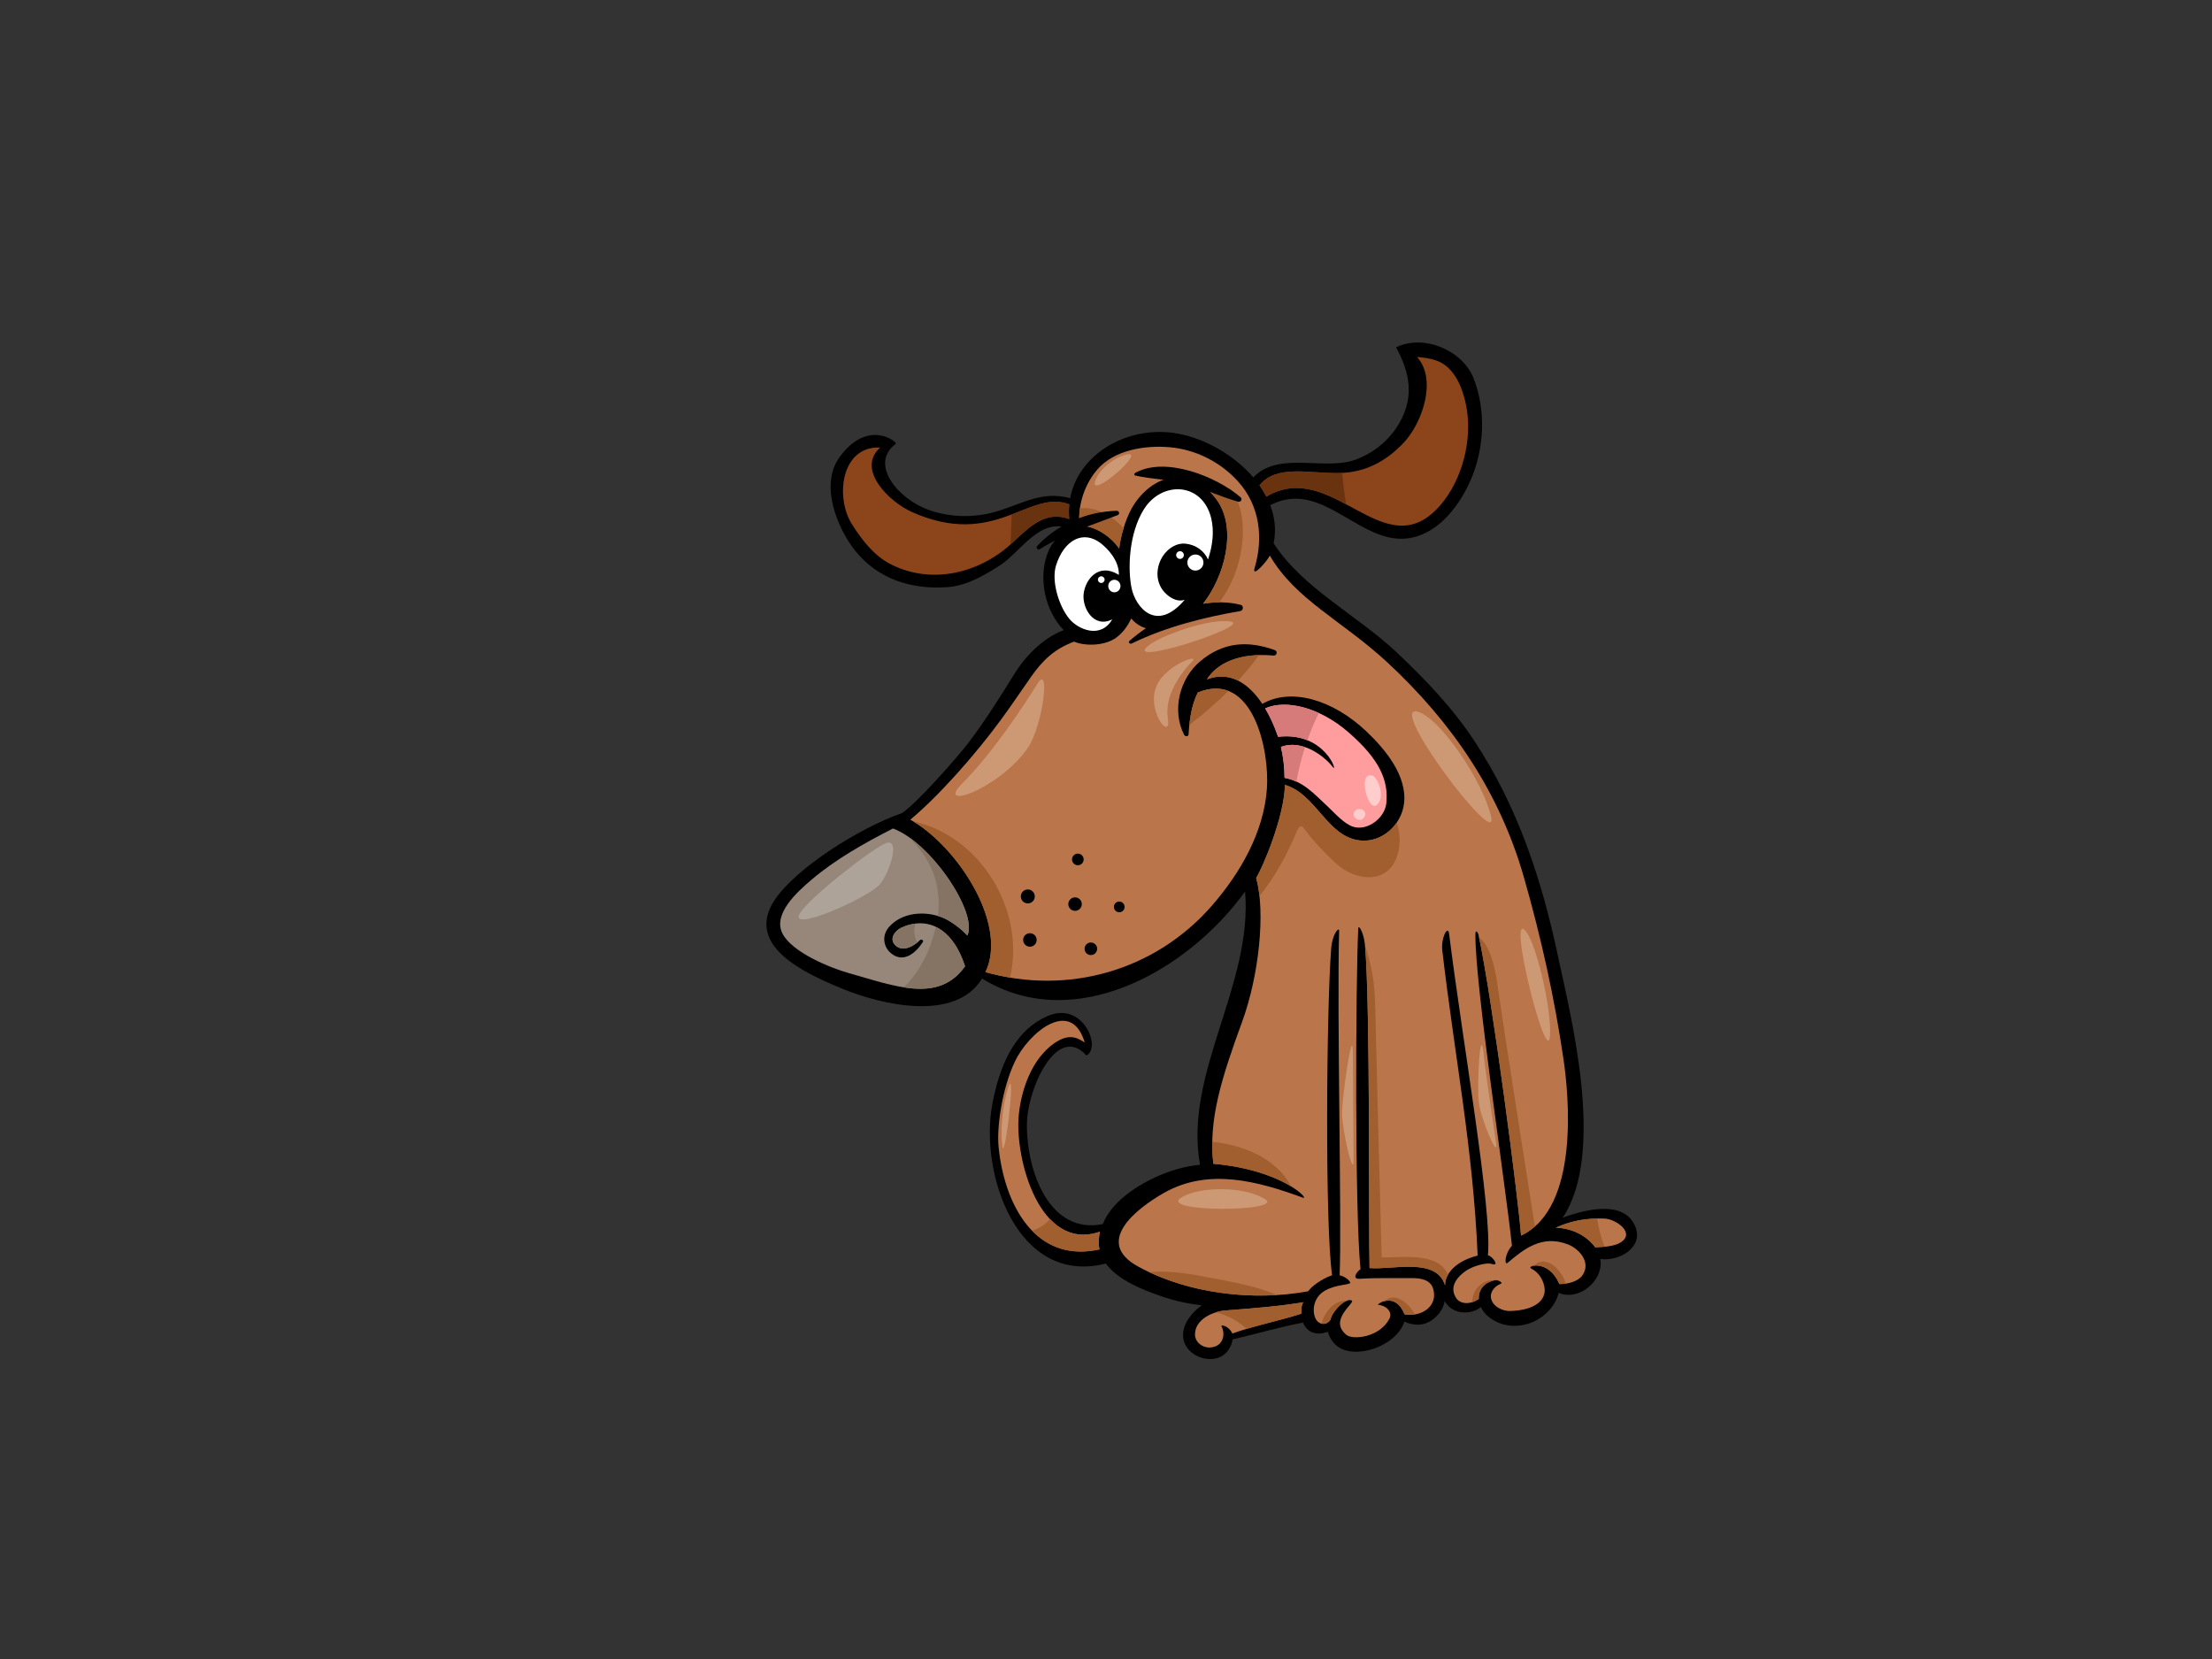 <?xml version="1.0" encoding="utf-8"?>
<!-- Generator: Adobe Illustrator 17.0.0, SVG Export Plug-In . SVG Version: 6.00 Build 0)  -->
<!DOCTYPE svg PUBLIC "-//W3C//DTD SVG 1.1//EN" "http://www.w3.org/Graphics/SVG/1.1/DTD/svg11.dtd">
<svg version="1.1" id="Layer_1" xmlns="http://www.w3.org/2000/svg" xmlns:xlink="http://www.w3.org/1999/xlink" x="0px" y="0px"
	 width="800px" height="600px" viewBox="0 0 800 600" enable-background="new 0 0 800 600" xml:space="preserve">
<rect x="0" y="0" width="800" height="600" fill="#333333" stroke="none"/>
<g>
	<path d="M591.391,443.515c-3.979-9.467-17.557-6.319-26.232-3.101c15.779-23.567,2.736-73.55-1.636-94.318
		c-5.858-27.874-14.612-54.383-30.404-78.289c-7.895-11.951-17.815-22.283-28.201-32.065c-13.911-13.092-33.965-23.168-44.287-39.26
		c0.972-4.758,0.435-9.415-1.238-13.781c16.14-8.349,28.172,8.166,42.639,11.582c13.757,3.248,24.278-8.12,29.698-20.298
		c5.118-11.495,5.829-25.602,1.149-37.305c-4.009-10.03-18.004-15.962-27.969-11.066c5.126,9.383,6.53,18.082,1.225,27.305
		c-3.573,6.211-9.04,10.712-15.667,13.246c-11.224,4.296-27.987-3.237-37.186,6.491c-6.997-8.157-17.628-14.13-27.493-15.876
		c-17.538-3.105-35.668,7.044-38.748,23.407c-10.229-2.777-16.956,1.914-26.676,4.806c-7.859,2.341-16.382,2.184-24.135-0.445
		c-10.985-3.723-22.228-16.519-12.234-24.066c0.676-0.507-10.049-9.348-20.393,4.894c-7.245,9.979-0.734,25.695,5.59,33.662
		c8.358,10.535,20.684,14.284,33.66,13.291c6.88-0.531,13.079-4.238,18.732-7.821c7.386-4.676,14.802-17.985,25.37-13.12
		c-3.446,1.517-6.405,4.391-7.971,8.388c-3.6,9.171-1.109,21.077,5.733,28.131c-7.9,2.907-14.317,10.108-17.695,15.57
		c-5.301,8.561-10.807,17.335-16.722,25.082c-4.194,5.494-18.555,21.821-24.061,25.492c-15.762,5.496-38.349,19.981-45.979,31.308
		c-11.243,16.694,10.907,26.653,24.182,32.145c14.549,6.019,41.147,12.156,50.725-3.604c33.206,20.432,74.241-2.581,95.13-31.459
		c2.887,33.709-22.313,65.93-16.282,98.791c-3.96,0.414-7.967,1.312-12.01,2.81c-8.083,2.995-19.518,9.4-23.165,18.662
		c-19.169,3.876-27.583-18.889-27.44-36.146c0.104-12.792,10.913-36.655,21.534-24.825c5.492-2.855-1.242-19.782-13.976-14.299
		c-12.719,5.477-17.628,19.197-20.035,31.705c-4.829,25.108,8.979,66.051,41.032,57.827c4.442,6.142,13.611,9.592,19.92,11.795
		c4.934,1.724,9.844,2.756,14.755,3.334c-6.214,4.46-8.622,10.79-5.201,15.44c2.558,3.483,7.899,5.009,11.897,3.226
		c2.354-1.053,4.122-3.707,4.455-6.355c8.516-1.944,16.882-4.454,25.477-6.079c0.382,0.958,0.934,1.836,1.717,2.529
		c1.249,1.105,2.92,1.526,4.558,1.409c0.857-0.056,1.653-0.289,2.471-0.537c0.095-0.026,0.139-0.073,0.224-0.103
		c0.284,1.031,0.742,2.061,1.415,3.088c3.28,4.996,9.921,4.722,14.923,3.138c4.53-1.431,9.594-4.869,11.236-9.525
		c0.041-0.119,0.059-0.237,0.093-0.356c4.676,2.082,9.178,1.39,12.78-3.25c0.932-1.2,1.521-2.646,1.848-4.167
		c2.849,5.313,10.149,4.866,13.047,2.102c0.493,1.068,1.172,2.111,2.156,3.023c4.751,4.398,11.719,4.849,17.34,2.121
		c4.113-1.998,7.563-5.749,8.642-10.22c7.298,3.114,16.422-4.419,15.058-12.24C585.647,456.266,594.585,451.113,591.391,443.515z"/>
	<path fill="#8C441B" d="M386.697,187.73c-8.174-2.954-13.633,2.002-20.297,8.33c-11.925,11.325-29.62,15.617-44.484,7.887
		c-5.983-3.112-10.286-8.807-13.794-14.344c-6.2-9.784-3.884-28.412,10.198-27.747c-8.773,7.872,3.267,19.648,11.421,23.293
		c30.146,13.472,42.382-8.349,56.977-2.747C386.543,184.124,386.54,185.902,386.697,187.73z"/>
	<path fill="#BA754A" d="M361.155,414.818c-0.712-7.231,1.252-21.04,5.864-30.842c4.893-10.399,20.393-23.453,25.287-6.934
		c-3.263-2.242-6.322-3.058-11.215,0.408c-7.883,5.585-11.77,16.601-12.645,25.902c-1.492,15.77,7.634,49.62,29.351,42.102
		c-0.434,1.765-0.589,4.594-0.148,6.403C374.295,457.067,363.191,435.461,361.155,414.818z"/>
	<path fill="#A15E2F" d="M397.798,445.455c-7.487,2.592-13.47,0.253-18.043-4.558c-1.713,1.966-3.972,3.44-6.525,4.178
		c5.842,6.018,13.881,9.134,24.42,6.782C397.209,450.049,397.365,447.22,397.798,445.455z"/>
	<path fill="#8C441B" d="M484.305,171.085c9.581-0.205,16.994-4.324,23.165-10.757c7.086-7.391,12.304-23.246,5.015-31.211
		c2.328,0.181,4.644,0.449,6.953,1.258c6.716,2.354,9.617,10.121,10.836,16.403c2.343,12.048-1.32,26.642-9.351,35.932
		c-20.2,23.364-38.861-17.335-62.932-3.103c-0.722-1.392-1.538-2.749-2.465-4.057C461.463,167.825,473.803,171.312,484.305,171.085z
		"/>
	<path fill="#69330F" d="M386.718,182.401c-6.764-2.598-13.034,0.691-20.806,3.628c-0.159,3.623-0.304,7.242-0.438,10.863
		c0.308-0.276,0.624-0.546,0.926-0.833c6.664-6.327,12.122-11.284,20.297-8.33C386.54,185.902,386.543,184.124,386.718,182.401z"/>
	<path fill="#69330F" d="M485.388,171.014c-0.363,0.019-0.714,0.063-1.083,0.071c-10.502,0.227-22.842-3.26-28.779,4.465
		c0.927,1.308,1.743,2.665,2.465,4.057c10.425-6.163,19.835-2.037,28.795,2.728C486.216,178.578,485.756,174.801,485.388,171.014z"
		/>
	<path fill="#FFFFFF" d="M381.92,204.531c2.857-9.178,9.825-13.077,16.316-7.954c2.393,1.892,6.528,6.12,6.422,11.344
		c-7.442-4.614-12.131,1.709-12.745,6.808c-0.62,5.164,3.671,12.644,10.347,9.266c-4.231,7.253-12.348,3.597-15.445-0.091
		C382.893,219.238,380.198,210.071,381.92,204.531z"/>
	<path fill="#96877A" d="M322.241,344.753c4.59,3.794,9.042-0.227,11.517-4.048c0.399-0.617-0.552-1.187-1.027-0.706
		c-2.137,2.184-6.092,4.409-8.791,2.007c-2.568-2.285-0.353-5.397,2.026-6.493c9.441-4.35,18.617,0.136,23.057,13.953
		c-9.537,13.509-25.243,7.19-41.963,2.499c-6.85-1.925-20.545-7.52-24.046-14.294c-3.729-7.21,5.687-15.414,10.395-19.435
		c8.66-7.393,19.213-13.338,29.55-18.604c13.672,5.022,30.801,30.511,26.897,38.705c-2.855-3.01-6.378-5.432-8.981-6.48
		c-6.207-2.508-14.573-2.011-19.338,3.384C318.909,338.219,319.374,342.388,322.241,344.753z"/>
	<path fill="#857364" d="M338.466,335.231c-0.013,0.056-0.018,0.112-0.031,0.168c-1.962,8.164-5.547,15.891-11.574,21.692
		c8.82,1.401,16.557,0.315,22.161-7.624C346.639,342.05,342.886,337.348,338.466,335.231z"/>
	<path fill="#857364" d="M325.965,335.513c-2.379,1.096-4.594,4.208-2.026,6.493c2.374,2.113,5.717,0.647,7.943-1.224
		c-0.116-0.076-0.225-0.175-0.311-0.328c-1.054-1.884-1.139-4.305-0.472-6.418C329.416,334.229,327.696,334.715,325.965,335.513z"/>
	<path fill="#857364" d="M328.706,302.762c1.96,1.908,3.698,4.025,5.16,6.09c4.756,6.722,6.336,14.469,5.307,22.419
		c0.579,0.175,1.151,0.362,1.701,0.587c2.604,1.049,6.126,3.47,8.981,6.48C353.225,331.264,340.926,311.32,328.706,302.762z"/>
	<path fill="#BA754A" d="M470.631,475.129c-8.327,2.648-16.677,4.217-24.916,7.147c-1.389-2.864-4.296-3.25-3.959-2.633
		c1.551,2.829,0.714,7.445-4.129,7.693c-2.775,0.142-5.428-1.901-5.441-4.72c-0.024-5.533,6.697-8.373,11.026-8.688
		c8.659-0.634,19.262-1.45,28.144-2.959C470.631,472.071,470.631,473.702,470.631,475.129z"/>
	<path fill="#BA754A" d="M572.315,461.221c-1.532,2.221-5.283,3.256-8.364,3.166c-3.926-9.18-12.077-6.551-10.193-5.621
		c1.884,0.932,4.165,3.095,4.806,6.715c0.783,4.437-2.922,8.367-12.392,8.662c-1.85,0.06-4.568-0.801-5.97-2.598
		c-2.43-3.103-0.1-6.245,2.581-7.246c0.979-0.363-1.038-1.452-1.898-1.312c-4.229,0.676-6.216,3.612-6.068,6.793
		c-3.266,2.27-6.784,1.755-8.097-0.201c-2.303-3.427-0.878-6.856,3.311-9.881c2.132-1.538,7.229-3.33,9.74-2.512
		c2.518,0.824,0.146-2.769-1.651-3.217c1.633-16.107-9.218-77.628-14.044-116.282c-0.408-3.263-2.996,1.439-2.449,6.118
		c4.486,38.338,11.156,71.778,12.786,110.289c-9.039,2.292-11.979,7.577-11.775,10.839c-3.058-10.397-19.282-5.555-27.322-6.319
		c-0.408-15.093,0.308-94.275-1.637-116.646c-0.408-4.689-2.377-7.782-2.449-6.232c-0.968,20.371-1.275,102.822,0.82,123.286
		c-1.643,1.124-3.014,3.612-0.409,3.468c7.343-0.412,12.79-0.16,18.833-0.235c3.236-0.039,6.971,0.479,7.913,4.057
		c1.678,6.375-4.605,10.116-10.43,9.022c-3.467-8.565-10.305-3.444-9.521-3.407c2.79,0.145,5.366,2.518,4.046,5.05
		c-3.499,6.72-13.16,7.712-15.502,5.829c-6.759-5.432,3.437-11.755,1.883-12.469c-2.339-1.073-7.212,4.182-7.62,6.834
		c-1.224,2.242-4.288,2.242-5.51-0.408c-1.222-2.648-0.811-7.546,3.469-9.994c4.281-2.445,9.64-1.966,9.103-3.023
		c-0.537-1.057-2.325-2.221-3.808-2.51c0.821-19.137-1.014-93.371-0.182-124.629c0.041-1.495-2.466,1.079-2.873,6.381
		c-1.717,22.341-2.294,99.611,0.326,118.226c-3.792,1.275-7.635,4.204-8.639,5.798c-19.621,3.63-43.439,0.975-61.545-8.966
		c-16.018-8.796-0.793-20.831,9.374-26.616c16.15-9.182,34.131-4.18,50.256,1.731c2.681,0.984-7.106-10.03-32.394-12.273
		c-1.872-15.997,3.058-31.2,10.466-51.513c5.996-16.439,8.489-39.437,5.025-51.877c2.243-3.466,10.195-22.063,10.402-33.643
		c11.421,3.429,15.182,18.692,27.013,20.091c8.022,0.95,15.141-5.589,16.062-13.379c1.19-10.078-6.94-19.739-13.697-26.124
		c-12.044-11.379-27.135-15.865-37.56-9.877c-4.973-7.438-11.761-12.037-20.048-8.841c3.554-5.714,11.506-9.793,24.148-8.628
		c1.142,0.106,1.546-1.573,0.445-1.97c-9.878-3.574-18.711-2.885-26.924,3.975c-7.604,6.344-10.407,17.829-5.895,26.651
		c0.341,0.66,1.546,0.744,1.603-0.179c0.332-5.412,1.091-10.63,3.357-15.136c19.908-8.09,26.007,20.932,24.974,34.901
		c-1.161,15.719-9.578,30.281-19.652,41.936c-20.667,23.923-52.414,32.708-82.126,24.309c0.443-1.001,0.87-2.024,1.192-3.175
		c4.987-17.753-12.834-43.351-28.384-51.968c10.271-8.507,23.637-23.651,32.909-36.31c3.889-5.311,7.029-10.05,10.82-15.429
		c4.146-5.88,8.36-9.989,15.496-12.646c4.339,1.811,11.431,1.388,15.223-1.431c2.509-1.865,4.054-4.072,5.42-6.856
		c0.017-0.037,0.024-0.067,0.041-0.108c1.494,1.828,3.315,2.952,5.299,3.541c-2.099,1.444-4.098,2.984-5.954,4.594
		c-0.581,0.501,0.221,1.234,0.803,0.949c12.068-5.921,26.099-9.503,39.321-11.759c1.12-0.192,1.244-1.962,0.111-2.242
		c-4.509-1.118-9.101-1.15-13.618-0.395c7.562-9.499,12.731-27.238,4.747-37.881c-10.401-13.869-24.471-7.546-30.589,3.468
		c-2.482,4.467-4.052,10.649-4.485,14.475c-3.41-4.996-9.958-8.74-14.297-8.077c-0.797-6.398,1.157-14.383,6.341-20.47
		c6.135-7.21,17.42-8.889,26.291-8.108c9.367,0.824,18.232,5.326,24.531,12.229c8.14,8.919,9.291,20.706,6.154,31.275
		c-1.297,4.368,4.787-2.689,5.46-4.329c9.343,16.034,26.267,23.578,42.434,38.558c23.403,21.687,40.617,46.972,49.409,77.609
		c6.433,22.428,11.179,44.208,14.386,66.064c1.791,12.192,6.12,53.634-15.377,63.72c-0.974-13.597-10.51-86.595-15.408-108.94
		c-0.119-0.542-1.08-2.113-1.095,0.034c-0.139,18.261,10.875,90.455,13.219,112.54c-2.852,3.334-2.637,7.124-1.618,6.256
		c6.007-5.11,12.474-10.272,21.759-6.757C571.158,451.609,575.539,456.555,572.315,461.221z"/>
	<path fill="#FF9C9E" d="M462.242,266.471c-1.61-4.638-3.183-7.797-4.68-10.278c7.557-3.334,19.717-0.423,30.193,8.699
		c11.015,9.586,14.519,17.216,13.621,25.656c-0.558,5.265-6.689,9.987-11.858,8.5c-3.32-0.954-6.899-5.103-9.369-7.395
		c-5.023-4.661-8.758-9.04-15.575-10.337c-0.012-3.789-0.454-7.54-1.308-11.185c7.97-2.995,16.18,3.845,18.743,7.277
		C484.084,280.185,479.395,264.48,462.242,266.471z"/>
	<path fill="#D67A7A" d="M476.964,257.898c-7.269-3.33-14.359-3.928-19.402-1.705c1.497,2.482,3.07,5.641,4.68,10.278
		c4.281-0.496,7.776,0.112,10.587,1.258C474.014,264.359,475.392,261.074,476.964,257.898z"/>
	<path fill="#D67A7A" d="M471.977,270.202c-2.733-0.934-5.737-1.191-8.711-0.071c0.853,3.645,1.296,7.395,1.308,11.185
		c1.575,0.3,2.961,0.799,4.26,1.398C469.623,278.478,470.663,274.292,471.977,270.202z"/>
	<path fill="#FFFFFF" d="M421.988,215.011c1.822,1.605,4.253,2.721,6.473,1.91c-10.238,12.085-17.783,2.704-19.211-4.229
		c-1.428-6.936-1.021-19.784,4.486-28.55c6.448-10.272,21.034-9.829,24.28,3.144c1.213,4.851,0.534,10.095-1.118,15.056
		c-1.424-3.198-4.455-5.307-8.045-5.708c-3.9-0.438-7.499,2.51-9.06,5.837C417.755,206.808,418.295,211.756,421.988,215.011z"/>
	<path fill="#BA754A" d="M585.858,449.499c-2.287,1.31-5.96,1.502-8.943,1.603c-0.065-0.086-0.103-0.175-0.173-0.263
		c-3.483-4.448-8.718-6.621-14.053-6.83c5.654-2.626,11.454-3.515,17.54-3.306C584.533,440.856,591.793,446.1,585.858,449.499z"/>
	<path fill="#A15E2F" d="M443.212,473.929c-1.064,0.078-2.271,0.311-3.487,0.697c4.122,0.945,7.963,3.088,11.135,5.988
		c6.561-1.957,13.173-3.386,19.771-5.486c0-1.426,0-3.058,0.725-4.158C462.474,472.479,451.87,473.295,443.212,473.929z"/>
	<path fill="#A15E2F" d="M390.468,190.336c4.339-0.662,10.887,3.081,14.297,8.077c0.227-1.992,0.766-4.622,1.576-7.315
		c-3.987-4.694-9.945-7.881-15.746-7.257C390.273,186.09,390.213,188.297,390.468,190.336z"/>
	<path fill="#A15E2F" d="M445.166,176.987c-2.52-0.796-5.004-1.713-7.47-2.68c-2.782-0.796-5.605-1.442-8.469-1.875
		c-0.028,0.145-0.058,0.289-0.087,0.434c3.689,0.816,7.38,3.177,10.699,7.605c7.983,10.643,2.815,28.382-4.747,37.881
		c1.915-0.322,3.845-0.462,5.775-0.477C448.981,208.077,453.26,187.773,445.166,176.987z"/>
	<path fill="#A15E2F" d="M436.481,245.725c4.157-1.603,7.936-1.245,11.297,0.449c2.684-2.941,5.221-6.021,7.575-9.247
		C445.749,237.186,439.511,240.854,436.481,245.725z"/>
	<path fill="#A15E2F" d="M356.411,351.584c2.94,0.831,5.903,1.446,8.871,1.944c5.695-23.841-10.402-51.109-35.025-56.478
		c15.292,9.15,32.223,33.999,27.346,51.359C357.281,349.559,356.854,350.582,356.411,351.584z"/>
	<path fill="#A15E2F" d="M564.115,460.012c-2.65-3.571-6.397-5.14-9.429-2.233c2.138-0.384,6.641,0.468,9.265,6.608
		c0.768,0.024,1.575-0.026,2.387-0.145C565.806,462.718,565.051,461.273,564.115,460.012z"/>
	<path fill="#A15E2F" d="M533.531,466.801c-0.691,1.325-1.058,2.736-1.18,4.18c0.812-0.242,1.646-0.634,2.465-1.202
		c-0.139-2.995,1.641-5.746,5.378-6.627C537.766,462.557,534.555,464.835,533.531,466.801z"/>
	<path fill="#A15E2F" d="M500.522,470.632c2.134-0.637,5.376-0.386,7.435,4.702c1.285,0.242,2.59,0.233,3.828,0.03
		C509.106,470.822,504.372,467.192,500.522,470.632z"/>
	<path fill="#A15E2F" d="M523.709,460.994c-3.734-8.317-16.605-6.118-24.01-6.232c-0.398-14.189-2.14-80.578-2.344-90.874
		c-0.161-8.222-1.11-14.271-3.687-22.024c0.003,0.034,0.008,0.067,0.011,0.104c1.945,22.372,1.229,101.554,1.637,116.646
		c8.04,0.764,24.264-4.079,27.322,6.319C522.566,463.795,522.889,462.412,523.709,460.994z"/>
	<path fill="#A15E2F" d="M437.167,462.011c-6.834-1.31-14.36-2.622-21.498-1.905c14.026,6.593,30.79,9.214,46.257,8.265
		C454.101,465.036,445.466,463.595,437.167,462.011z"/>
	<path fill="#A15E2F" d="M541.411,355.146c-0.639-4.4-2.269-12.959-6.5-16.155c4.956,23.453,14.227,94.493,15.187,107.894
		c1.862-0.876,3.52-1.998,5.011-3.304C553.503,433.269,544.485,376.387,541.411,355.146z"/>
	<path fill="#A15E2F" d="M477.942,478.698c1.24,0.302,2.584-0.216,3.302-1.528c0.332-2.152,3.605-6.019,6.076-6.828
		C482.547,470.297,479.158,474.166,477.942,478.698z"/>
	<path fill="#A15E2F" d="M466.952,429.087c-5.219-10.049-16.942-14.899-28.506-16.161c-0.046,2.652,0.062,5.296,0.372,7.963
		C452.725,422.123,461.917,426.001,466.952,429.087z"/>
	<path fill="#A15E2F" d="M471.634,299.62c3.33,4.579,7.296,8.679,11.423,12.547c7.39,6.923,20.318,8.079,22.783-4.713
		c0.685-3.554,0.329-6.862-0.696-9.97c-2.957,4.301-7.978,7.106-13.419,6.463c-11.831-1.398-15.592-16.662-27.013-20.091
		c-0.206,11.58-8.158,30.177-10.402,33.643c0.543,1.951,0.924,4.182,1.183,6.586c5.781-7.072,9.978-15.082,13.63-23.604
		C470.112,298.17,470.939,298.666,471.634,299.62z"/>
	<path fill="#A15E2F" d="M433.215,250.438c-1.784,3.55-2.63,7.542-3.071,11.722c4.978-3.787,9.723-7.866,14.119-12.283
		C441.181,248.681,437.521,248.688,433.215,250.438z"/>
	<path fill="#A15E2F" d="M577.597,440.712c-5.131,0.099-10.073,1.053-14.907,3.297c5.335,0.209,10.57,2.383,14.053,6.83
		c0.069,0.088,0.108,0.177,0.173,0.263c1.083-0.037,2.249-0.119,3.405-0.237C579.022,447.608,578.137,444.197,577.597,440.712z"/>
	<path fill="#FFFFFF" d="M435.247,203.452c0,1.606-1.304,2.907-2.909,2.907c-1.608,0-2.911-1.301-2.911-2.907
		c0-1.61,1.303-2.911,2.911-2.911C433.943,200.541,435.247,201.843,435.247,203.452z"/>
	<path fill="#FFFFFF" d="M405.237,211.959c0,1.249-0.986,2.266-2.212,2.266c-1.224,0-2.214-1.016-2.214-2.266
		c0-1.258,0.99-2.272,2.214-2.272C404.251,209.687,405.237,210.701,405.237,211.959z"/>
	<path fill="#FFFFFF" d="M428.159,200.746c0,0.764-0.622,1.39-1.389,1.39c-0.769,0-1.393-0.626-1.393-1.39
		c0-0.773,0.624-1.394,1.393-1.394C427.537,199.352,428.159,199.974,428.159,200.746z"/>
	<path fill="#FFFFFF" d="M399.495,209.635c0,0.667-0.539,1.208-1.206,1.208c-0.671,0-1.211-0.542-1.211-1.208
		c0-0.671,0.54-1.213,1.211-1.213C398.955,208.422,399.495,208.964,399.495,209.635z"/>
	<path d="M448.64,179.814c-8.608-7.417-27.165-14.911-38.104-8.763c-0.326,0.186-0.449,0.814,0.028,0.924
		c6.174,1.433,12.529,1.353,18.705,3.075c6.289,1.754,12.188,4.62,18.483,6.381C448.766,181.713,449.458,180.518,448.64,179.814z"/>
	<path d="M403.88,184.739c-10.742,0.252-21.488,4.838-28.773,12.745c-0.572,0.622,0.231,1.595,0.946,1.137
		c8.73-5.559,18.594-8.606,28.168-12.318C405.098,185.962,404.788,184.715,403.88,184.739z"/>
	<path d="M374.246,324.208c0,1.39-1.129,2.52-2.524,2.52c-1.395,0-2.525-1.131-2.525-2.52c0-1.394,1.13-2.527,2.525-2.527
		C373.118,321.681,374.246,322.814,374.246,324.208z"/>
	<circle cx="372.479" cy="339.944" r="2.441"/>
	<path d="M396.799,343.139c0,1.258-1.018,2.274-2.273,2.274c-1.253,0-2.271-1.016-2.271-2.274c0-1.252,1.019-2.268,2.271-2.268
		C395.782,340.871,396.799,341.888,396.799,343.139z"/>
	<circle cx="388.806" cy="326.985" r="2.441"/>
	<path d="M391.918,310.828c0,1.161-0.939,2.102-2.101,2.102c-1.163,0-2.105-0.941-2.105-2.102c0-1.165,0.942-2.106,2.105-2.106
		C390.979,308.722,391.918,309.663,391.918,310.828z"/>
	<path d="M406.729,327.993c0,1.072-0.868,1.936-1.936,1.936c-1.067,0-1.936-0.863-1.936-1.936c0-1.068,0.868-1.936,1.936-1.936
		C405.861,326.057,406.729,326.925,406.729,327.993z"/>
	<path fill="#FFCECC" d="M496.203,280.461c2.277,0.568,5.056,8.382,1.519,10.809C494.688,293.36,490.94,279.15,496.203,280.461z"/>
	<path fill="#FFCECC" d="M489.947,293.36c1.327-1.707,4.741-0.38,3.603,1.895C492.105,298.142,488.3,295.474,489.947,293.36z"/>
	<path fill="#AEA399" d="M289.229,330.429c3.104-5.477,26.231-23.601,31.239-25.507c5.008-1.908,1.67,10.015-2.146,14.784
		C314.506,324.473,285.175,337.583,289.229,330.429z"/>
	<path fill="#CD9975" d="M396.069,174.072c1.116-3.623,5.855-8.256,11.197-9.633C415.337,162.356,393.985,180.841,396.069,174.072z"
		/>
	<path fill="#CD9975" d="M415.076,233.701c4.343-3.818,23.174-10.417,30.205-8.854C452.312,226.409,406.484,241.251,415.076,233.701
		z"/>
	<path fill="#CD9975" d="M431.22,239.167c-4.176,4.174-10.155,12.499-8.853,20.572c1.302,8.073-6.77-1.042-4.686-9.896
		C419.763,240.99,434.343,236.044,431.22,239.167z"/>
	<path fill="#CD9975" d="M348.158,283.172c10.948-10.95,22.393-28.382,27.08-35.934c4.687-7.549,2.008,15.377-3.646,23.435
		C361.178,285.515,337.743,293.588,348.158,283.172z"/>
	<path fill="#CD9975" d="M512.72,257.395c8.153,2.221,23.694,25.255,26.559,38.015C542.144,308.17,501.262,254.268,512.72,257.395z"
		/>
	<path fill="#CD9975" d="M427.575,432.891c6.794-3.835,22.391-3.908,29.943,0.779C465.068,438.357,417.417,438.621,427.575,432.891z
		"/>
	<path fill="#CD9975" d="M489.284,380.811c0,8.599,0.26,32.81,0.26,39.057c0,6.252-4.166-10.934-4.166-17.184
		C485.378,396.437,489.284,369.877,489.284,380.811z"/>
	<path fill="#CD9975" d="M536.672,381.853c0.724,7.371,3.648,26.042,4.427,31.767c0.782,5.729-5.468-8.593-6.249-14.84
		C534.069,392.529,535.368,368.573,536.672,381.853z"/>
	<path fill="#CD9975" d="M552.037,337.071c3.641,4.857,8.59,25.764,8.59,35.93C560.627,391.491,544.225,326.655,552.037,337.071z"/>
	<path fill="#CD9975" d="M364.561,393.571c-1.639,5.188-2.864,13.541-2.084,20.831C363.258,421.694,367.686,383.677,364.561,393.571
		z"/>
</g>
</svg>
